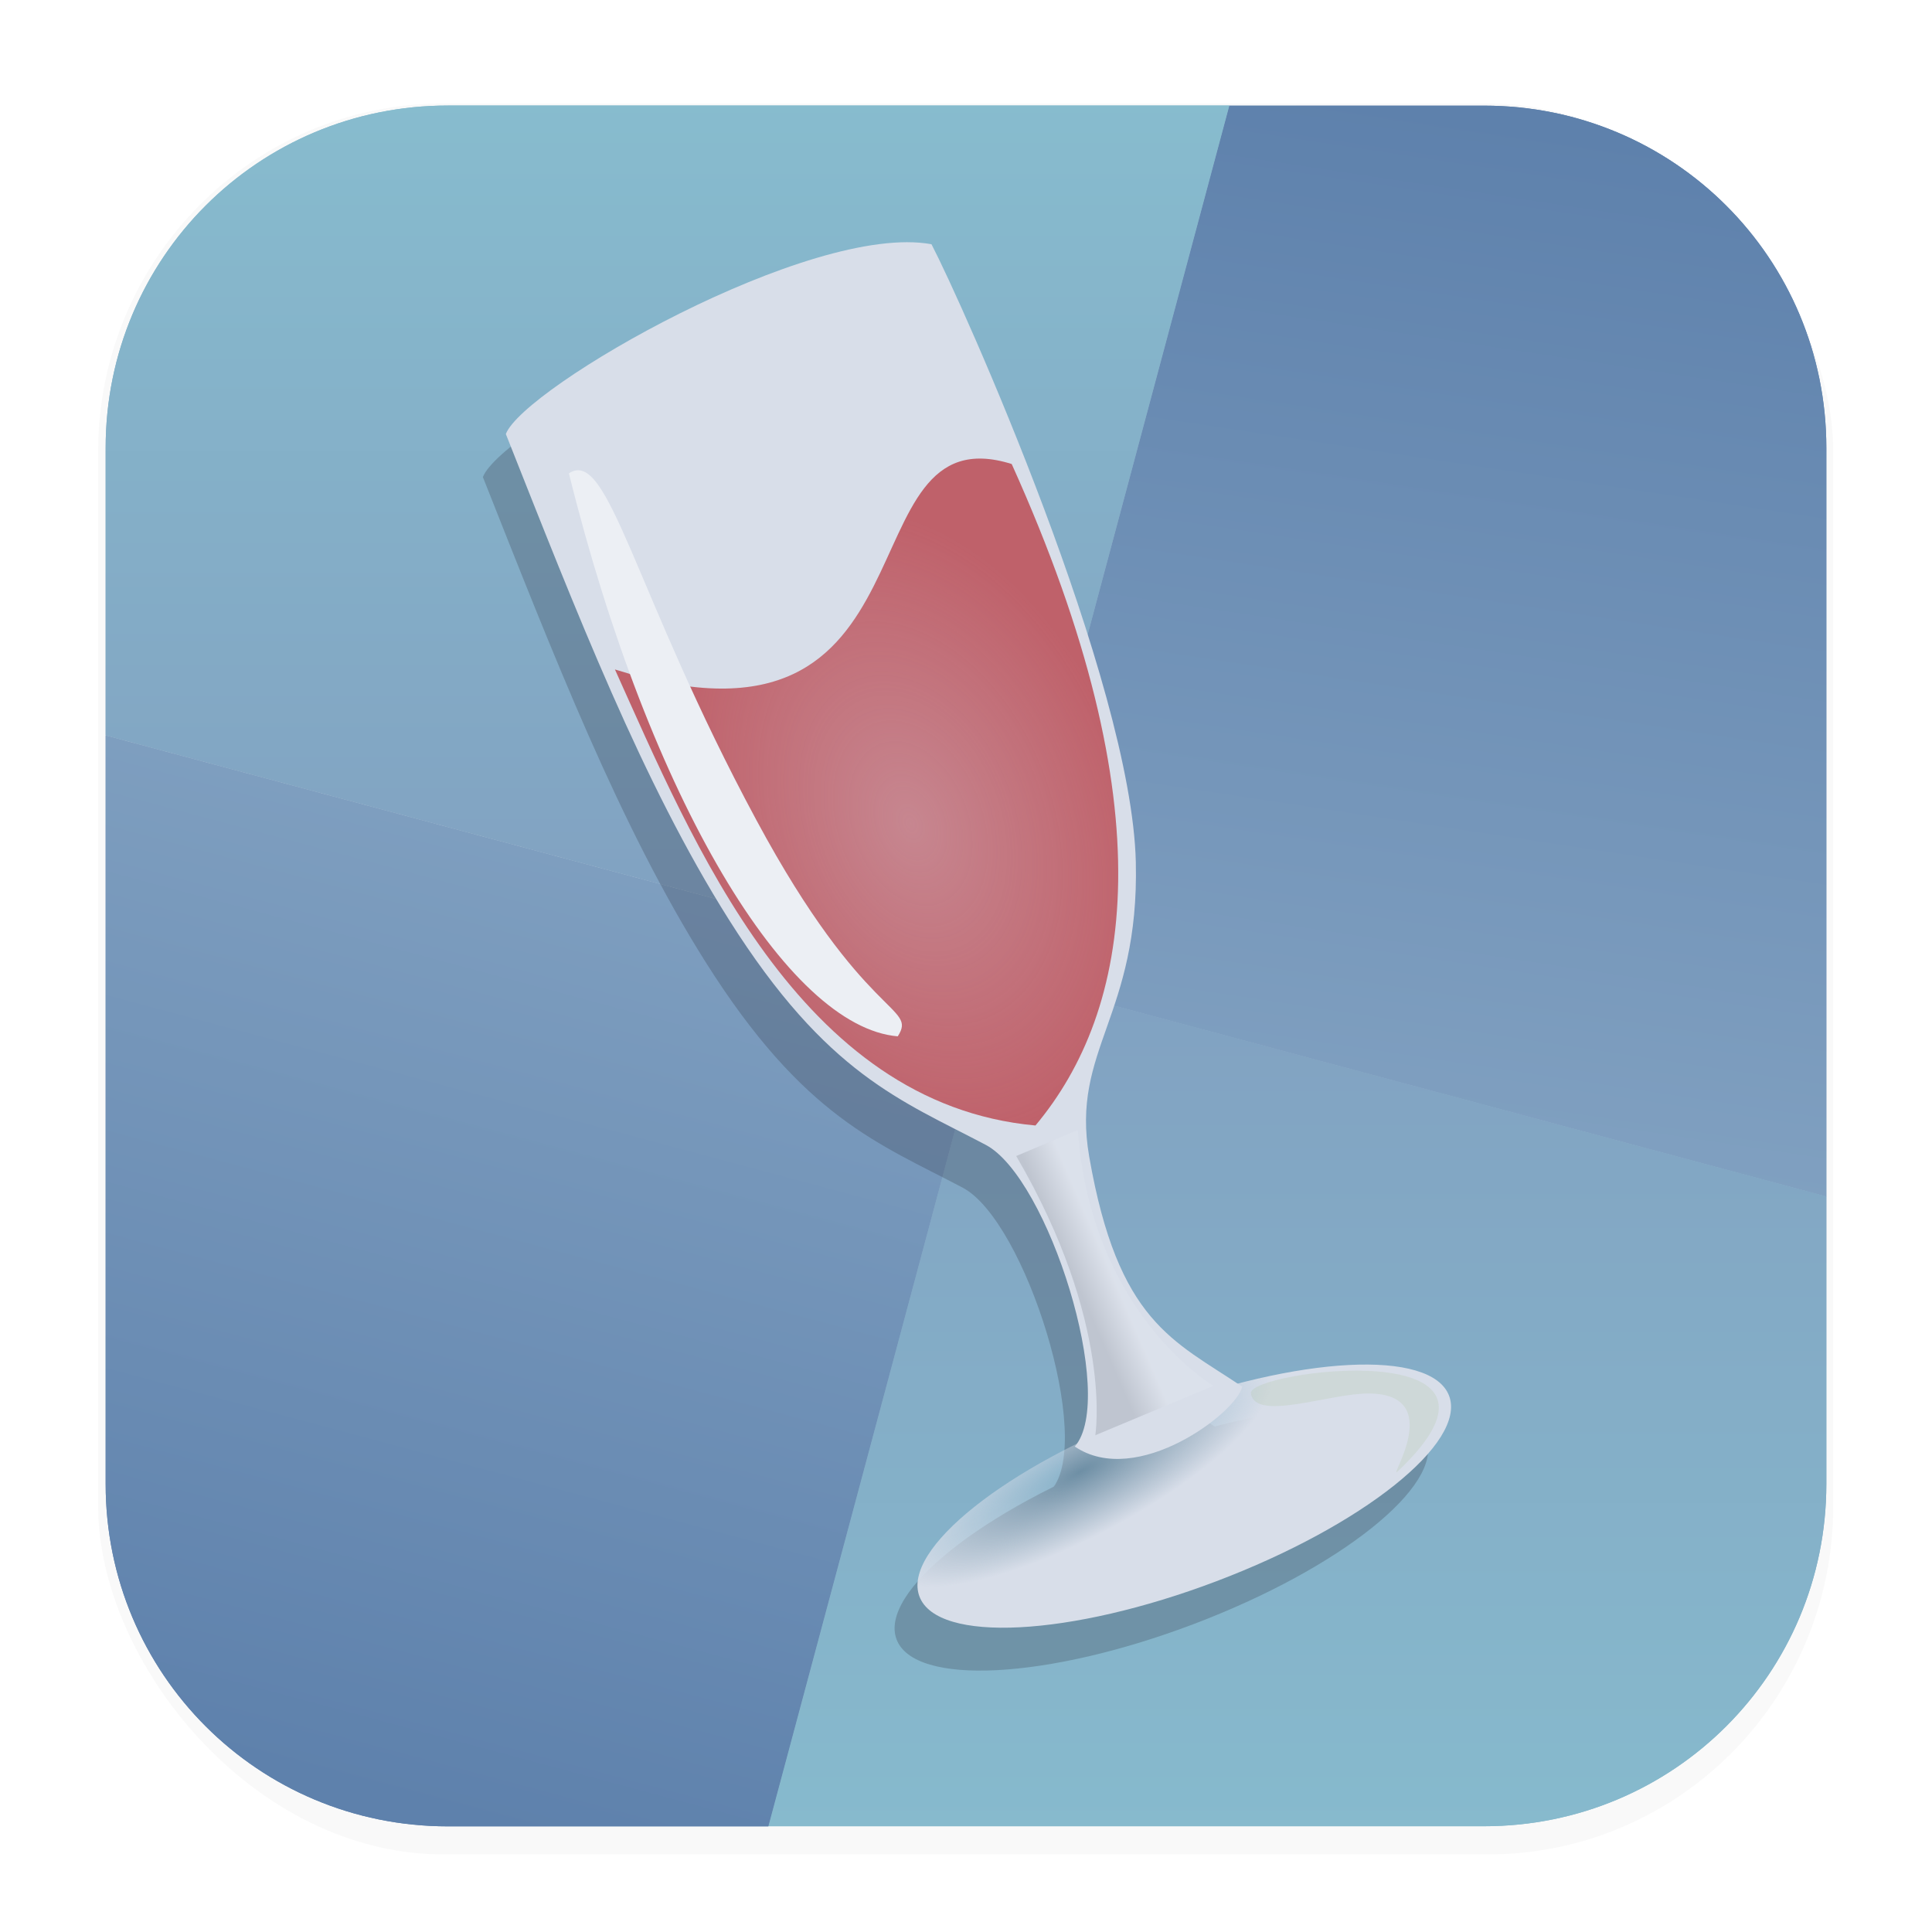 <svg width="64" height="64" version="1.1" viewBox="0 0 16.933 16.933" xmlns="http://www.w3.org/2000/svg">
 <defs>
  <filter id="filter1178" x="-.048" y="-.048" width="1.096" height="1.096" color-interpolation-filters="sRGB">
   <feGaussianBlur stdDeviation="0.307"/>
  </filter>
  <filter id="filter6690" x="-.114" y="-.152" width="1.229" height="1.305" color-interpolation-filters="sRGB">
   <feGaussianBlur stdDeviation="0.063"/>
  </filter>
  <radialGradient id="radialGradient6718" cx="23.691" cy="11.18" r="2.151" gradientTransform="matrix(-.751 .095 -.029 -.226 41.489 12.233)" gradientUnits="userSpaceOnUse">
   <stop stop-color="#d8dee9" stop-opacity="0" offset="0"/>
   <stop stop-color="#d8dee9" offset="1"/>
  </radialGradient>
  <radialGradient id="radialGradient11308" cx="29.202" cy="6.896" r="1.689" gradientTransform="matrix(1 0 0 1.47 -5.292 -3.24)" gradientUnits="userSpaceOnUse">
   <stop stop-color="#d8dee9" stop-opacity=".3" offset="0"/>
   <stop stop-color="#d8dee9" stop-opacity="0" offset="1"/>
  </radialGradient>
  <filter id="filter13053" x="-.015" y="-.01" width="1.029" height="1.02" color-interpolation-filters="sRGB">
   <feGaussianBlur stdDeviation="0.021"/>
  </filter>
  <filter id="filter16166" x="-.555" y="-.113" width="2.111" height="1.225" color-interpolation-filters="sRGB">
   <feGaussianBlur stdDeviation="0.229"/>
  </filter>
  <linearGradient id="linearGradient16799" x1="23.848" x2="24.123" y1="10.588" y2="10.575" gradientUnits="userSpaceOnUse">
   <stop stop-color="#2e3440" stop-opacity=".15" offset="0"/>
   <stop stop-color="#eceff4" stop-opacity=".15" offset="1"/>
  </linearGradient>
  <filter id="filter17572" x="-.177" y="-.078" width="1.354" height="1.155" color-interpolation-filters="sRGB">
   <feGaussianBlur stdDeviation="0.072"/>
  </filter>
  <filter id="filter17699" x="-.168" y="-.057" width="1.321" height="1.115" color-interpolation-filters="sRGB">
   <feGaussianBlur stdDeviation="0.249"/>
  </filter>
  <linearGradient id="linearGradient636" x1="12.448" x2="11.069" y1=".942" y2="10.078" gradientUnits="userSpaceOnUse">
   <stop stop-color="#5e81ac" offset="0"/>
   <stop stop-color="#81a1c1" offset="1"/>
  </linearGradient>
  <linearGradient id="linearGradient708" x1="3.895" x2="6.276" y1="15.912" y2="7.025" gradientUnits="userSpaceOnUse">
   <stop stop-color="#5e81ac" offset="0"/>
   <stop stop-color="#81a1c1" offset="1"/>
  </linearGradient>
  <linearGradient id="linearGradient716" x1="5.749" x2="5.749" y1="-.227" y2="8.121" gradientUnits="userSpaceOnUse">
   <stop stop-color="#88c0d0" offset="0"/>
   <stop stop-color="#81a1c1" offset="1"/>
  </linearGradient>
  <linearGradient id="linearGradient724" x1="11.925" x2="11.925" y1="17.835" y2="8.509" gradientUnits="userSpaceOnUse">
   <stop stop-color="#88c0d0" offset="0"/>
   <stop stop-color="#81a1c1" offset="1"/>
  </linearGradient>
 </defs>
 <rect transform="matrix(.991 0 0 1 .073 .002)" x=".794" y=".905" width="15.346" height="15.346" rx="3.053" ry="3.053" filter="url(#filter1178)" opacity=".15" stroke-linecap="round" stroke-linejoin="round" stroke-width="1.249" style="mix-blend-mode:normal"/>
 <g stroke-linecap="round" stroke-linejoin="round" stroke-width="1.227">
  <path d="m8.736 8.538-7.81-2.093v-2.52c0-1.662 1.338-3 3-3h6.849" fill="url(#linearGradient716)"/>
  <path d="m10.775 0.926h2.232c1.662 0 3 1.338 3 3v6.561l-7.271-1.948" fill="url(#linearGradient636)"/>
  <path d="m8.736 8.538 7.271 1.948v2.52c0 1.662-1.338 3-3 3h-6.273" fill="url(#linearGradient724)"/>
  <path d="m6.734 16.007h-2.808c-1.662 0-3-1.338-3-3v-6.561l7.81 2.093" fill="url(#linearGradient708)"/>
  <path d="m8.736 8.538-7.81-2.093v-2.52c0-1.662 1.338-3 3-3h6.849" fill="url(#linearGradient716)"/>
  <path d="m10.775 0.926h2.232c1.662 0 3 1.338 3 3v6.561l-7.271-1.948" fill="url(#linearGradient636)"/>
  <path d="m8.736 8.538 7.271 1.948v2.52c0 1.662-1.338 3-3 3h-6.273" fill="url(#linearGradient724)"/>
  <path d="m6.734 16.007h-2.808c-1.662 0-3-1.338-3-3v-6.561l7.81 2.093" fill="url(#linearGradient708)"/>
 </g>
 <rect x=".012" y=".006" width="16.924" height="16.927" fill="none" opacity=".15" stroke-linecap="round" stroke-linejoin="round" stroke-width="1.052"/>
 <g transform="matrix(1.079 -.409 .409 1.079 -20.639 9.555)">
  <g transform="translate(-.278 .243)" fill="#2e3440" filter="url(#filter17699)" opacity=".26">
   <path d="m22.084 3.041c0.253-0.283 2.828-0.704 3.532 0.009 0.06 0.505 0.245 3.432-0.211 4.726-0.39 1.106-0.968 1.156-1.124 1.966-0.242 1.256 0.104 1.533 0.467 2.046-0.104 0.168-1.023 0.441-1.35-0.025 0.434-0.234 0.535-1.979 0.18-2.382-0.478-0.542-0.94-0.924-1.218-2.291-0.245-1.204-0.255-2.593-0.277-4.05z"/>
   <ellipse cx="24.043" cy="12.411" rx="2.151" ry=".691"/>
   <path d="m24.793 11.86c0.039-0.168 2.257 0.356 0.832 0.95-0.103 0.043 0.563-0.42 2.16e-4 -0.633-0.278-0.105-0.881-0.103-0.832-0.317z" filter="url(#filter6690)" opacity=".43"/>
   <path d="m23.984 9.378c-1.622-0.79-1.671-2.942-1.759-4.371 2.079 1.641 2.299-1.234 3.371-0.391 0.177 2.876-0.619 4.204-1.612 4.762z" filter="url(#filter13053)"/>
   <path d="m23.984 9.378c-1.622-0.79-1.671-2.942-1.759-4.371 2.079 1.641 2.299-1.234 3.371-0.391 0.177 2.876-0.619 4.204-1.612 4.762z"/>
   <path d="m22.426 3.491c-0.305 2.536 0.063 4.521 0.82 4.883 0.226-0.167-0.195-0.194-0.422-1.917-0.258-1.949-0.045-3.046-0.397-2.967z" filter="url(#filter16166)" style="mix-blend-mode:normal"/>
   <path d="m23.765 9.543 0.507-0.019c-0.4 1.346 0.275 2.182 0.275 2.182l-0.972 0.033s0.434-0.748 0.19-2.196z" filter="url(#filter17572)"/>
  </g>
  <ellipse cx="24.043" cy="12.411" rx="2.151" ry=".691" fill="url(#radialGradient6718)"/>
  <path d="m22.084 3.041c0.253-0.283 2.732-0.685 3.534-0.202 0.06 0.505 0.244 3.644-0.212 4.938-0.39 1.106-0.968 1.156-1.124 1.966-0.242 1.256 0.104 1.533 0.467 2.046-0.104 0.168-1.023 0.441-1.35-0.025 0.434-0.234 0.535-1.979 0.18-2.382-0.478-0.542-0.94-0.924-1.218-2.291-0.245-1.204-0.255-2.593-0.277-4.05z" fill="#d8dee9"/>
  <path d="m24.793 11.86c0.039-0.168 2.257 0.356 0.832 0.95-0.103 0.043 0.563-0.42 2.16e-4 -0.633-0.278-0.105-0.881-0.103-0.832-0.317z" fill="#a3be8c" filter="url(#filter6690)" opacity=".43"/>
  <path d="m23.984 9.378c-1.622-0.79-1.671-2.942-1.759-4.371 2.079 1.641 2.299-1.234 3.371-0.391 0.177 2.876-0.619 4.204-1.612 4.762z" fill="#bf616a" filter="url(#filter13053)"/>
  <path d="m23.984 9.378c-1.622-0.79-1.671-2.942-1.759-4.371 2.079 1.641 2.299-1.234 3.371-0.391 0.177 2.876-0.619 4.204-1.612 4.762z" fill="url(#radialGradient11308)"/>
  <path d="m22.426 3.491c-0.305 2.536 0.063 4.521 0.82 4.883 0.226-0.167-0.195-0.194-0.422-1.917-0.258-1.949-0.045-3.046-0.397-2.967z" fill="#eceff4" filter="url(#filter16166)" style="mix-blend-mode:normal"/>
  <path d="m23.765 9.543 0.507-0.019c-0.4 1.346 0.275 2.182 0.275 2.182l-0.972 0.033s0.434-0.748 0.19-2.196z" fill="url(#linearGradient16799)" filter="url(#filter17572)"/>
 </g>
</svg>
